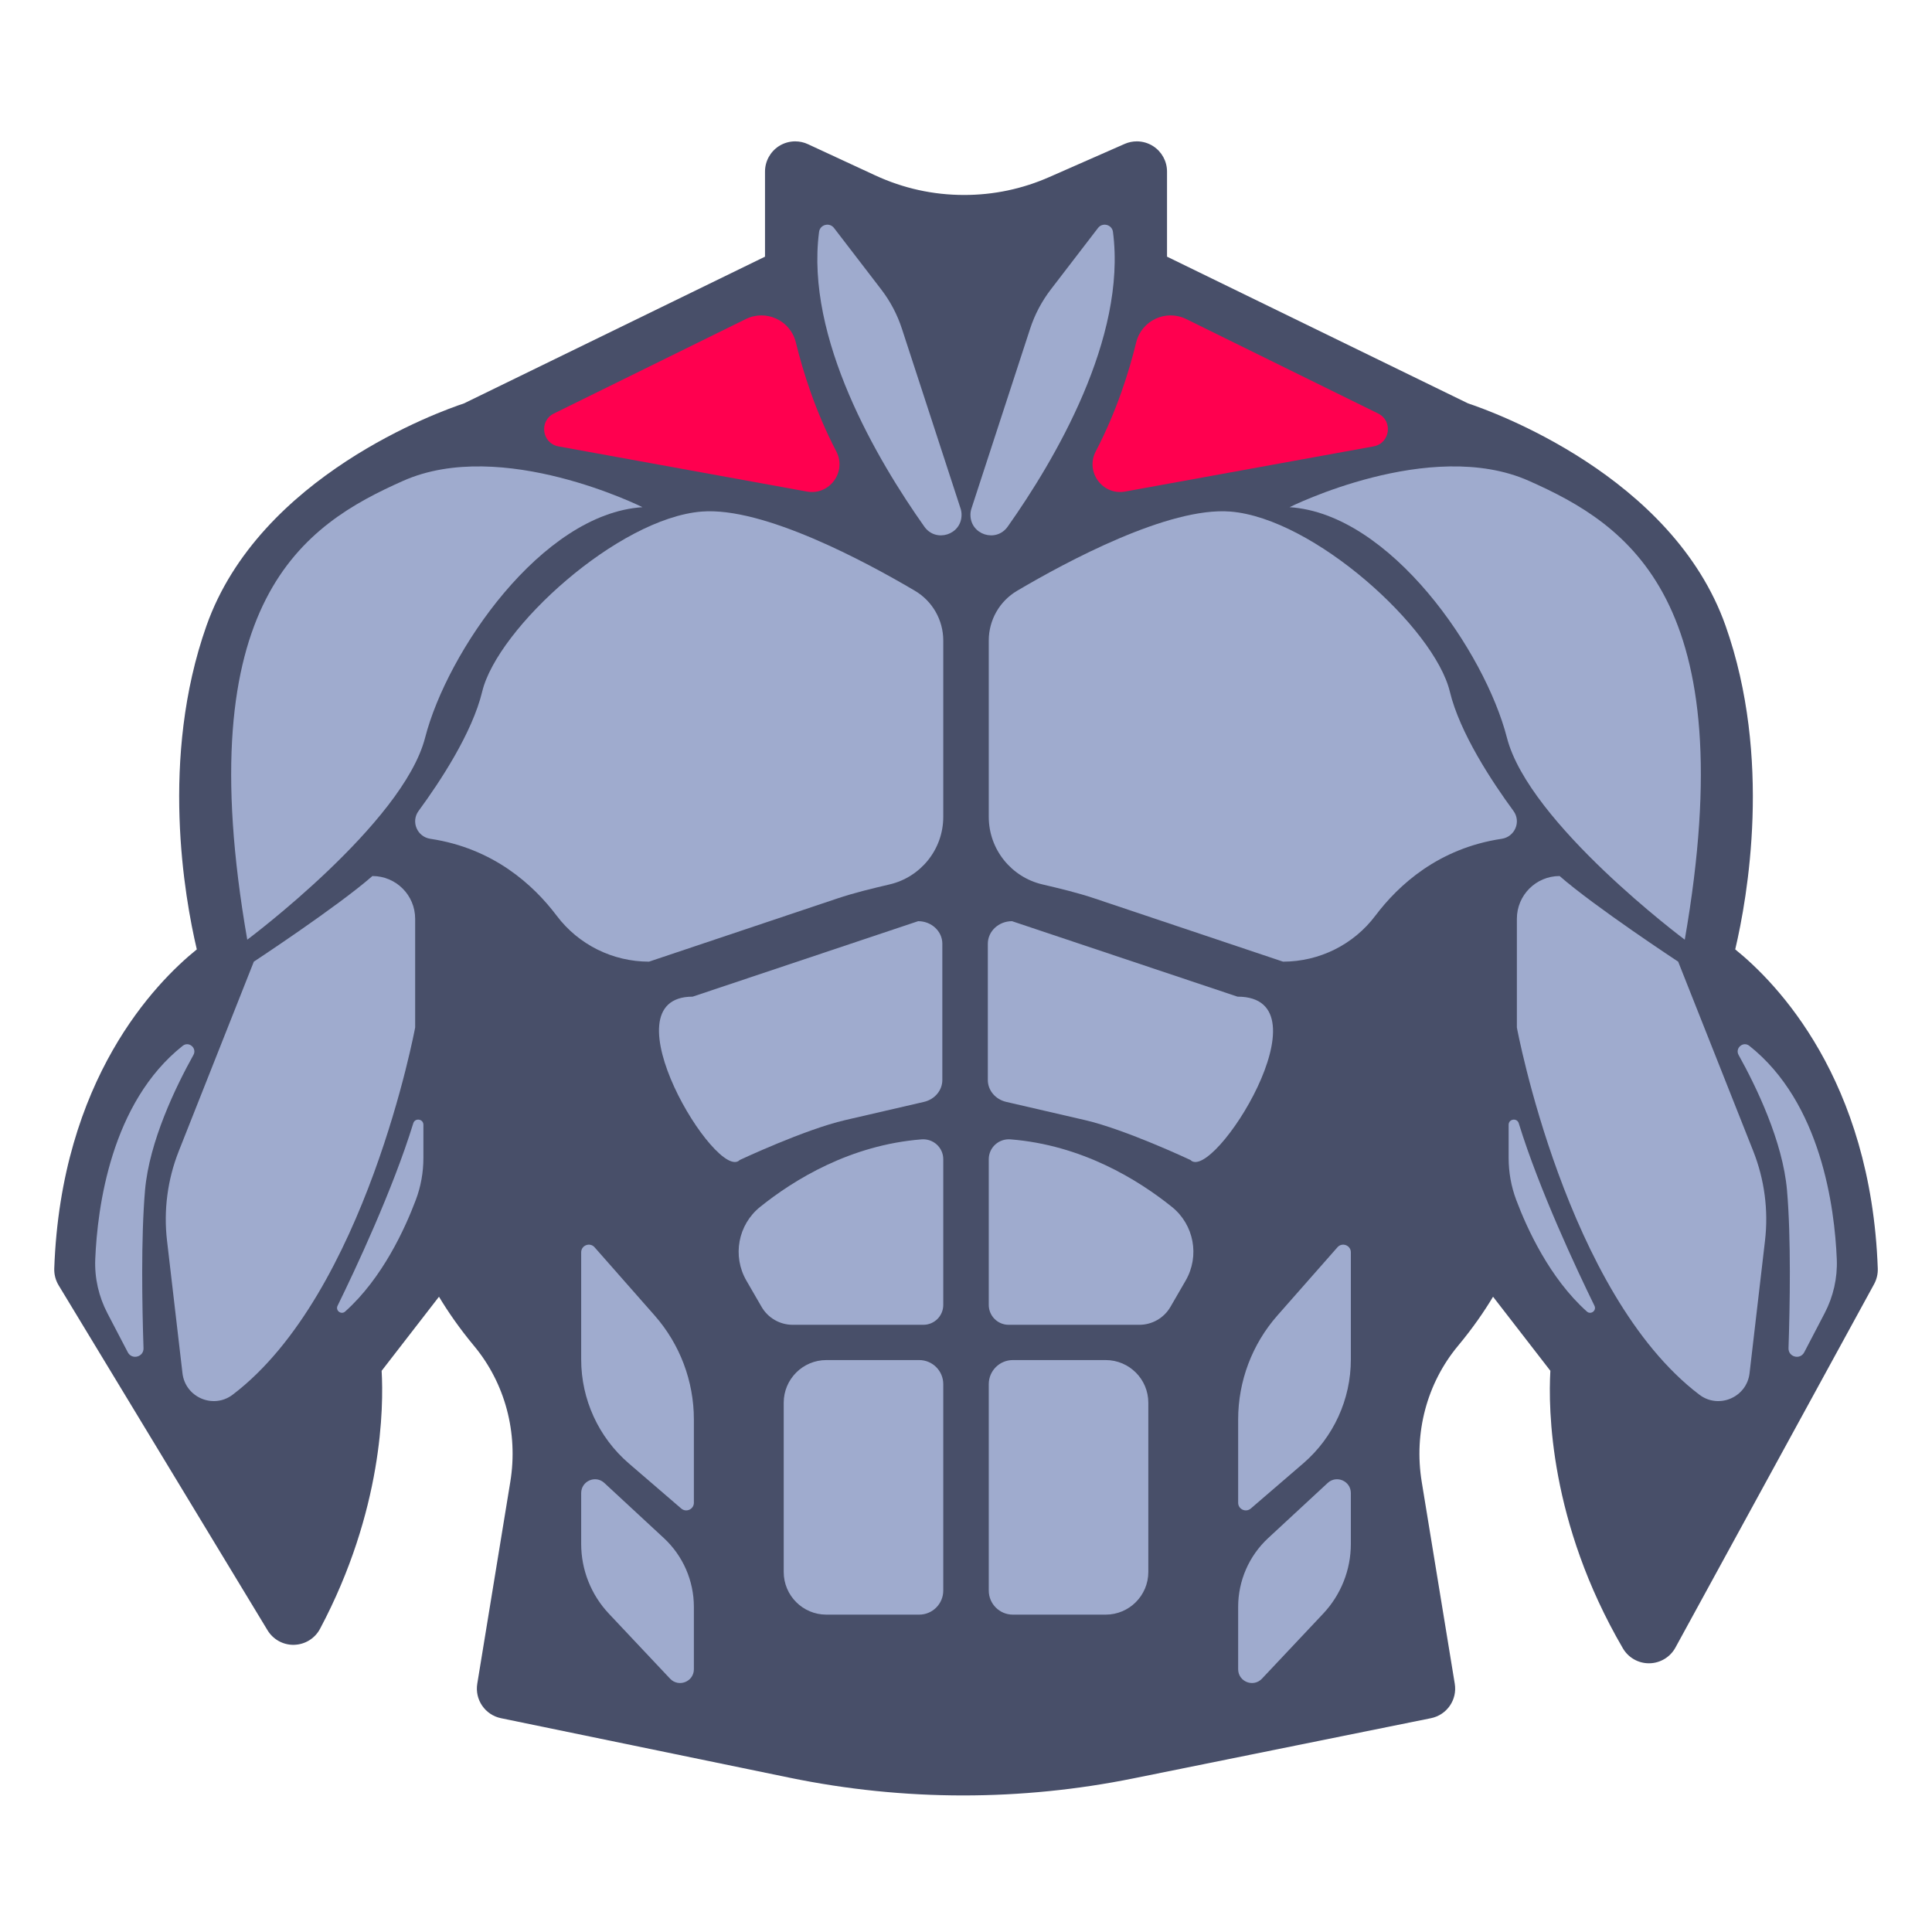 <svg viewBox="0 0 60 60" fill="none" xmlns="http://www.w3.org/2000/svg">
<path d="M35.305 4.39C35.177 4.39 35.048 4.416 34.928 4.469L32.586 5.499C31.748 5.868 30.858 6.055 29.943 6.055C28.982 6.055 28.053 5.85 27.182 5.447L25.09 4.477C24.965 4.419 24.83 4.39 24.696 4.39C24.52 4.39 24.344 4.44 24.191 4.537C23.922 4.71 23.758 5.008 23.758 5.328V7.971L14.409 12.528C13.674 12.772 8.058 14.771 6.411 19.436C4.962 23.541 5.731 27.869 6.112 29.484C4.832 30.517 1.895 33.514 1.685 39.396C1.679 39.578 1.726 39.759 1.82 39.915L8.309 50.63C8.479 50.911 8.784 51.082 9.111 51.082C9.12 51.082 9.128 51.082 9.137 51.081C9.474 51.072 9.781 50.882 9.939 50.584C11.891 46.909 11.916 43.685 11.852 42.572L13.633 40.271C13.901 40.718 14.257 41.239 14.72 41.796C15.686 42.956 16.097 44.495 15.848 46.02L14.822 52.29C14.741 52.786 15.065 53.258 15.558 53.36L24.524 55.209C26.293 55.574 28.106 55.759 29.912 55.759C31.684 55.759 33.464 55.581 35.2 55.229L44.44 53.36C44.934 53.26 45.261 52.788 45.179 52.29L44.153 46.02C43.904 44.495 44.315 42.956 45.28 41.796C45.744 41.239 46.1 40.718 46.368 40.271L48.148 42.571C48.081 43.746 48.112 47.268 50.4 51.19C50.568 51.478 50.876 51.655 51.209 51.655C51.214 51.655 51.218 51.655 51.222 51.655C51.56 51.65 51.87 51.464 52.032 51.167L58.202 39.879C58.282 39.731 58.322 39.564 58.316 39.396C58.106 33.514 55.169 30.517 53.889 29.484C54.27 27.869 55.039 23.541 53.59 19.436C51.943 14.771 46.327 12.772 45.592 12.528L36.243 7.971V5.328C36.243 5.011 36.083 4.716 35.817 4.542C35.663 4.442 35.484 4.39 35.305 4.39Z" fill="#484F69"/>
<path d="M29.265 29.308V33.541C29.265 33.862 29.03 34.142 28.695 34.22L26.247 34.786C24.985 35.078 22.973 36.025 22.973 36.025C22.273 36.748 18.741 30.952 21.511 30.952L28.514 28.608C28.929 28.608 29.265 28.922 29.265 29.308Z" fill="#9FABCE"/>
<path d="M30.678 29.308V33.541C30.678 33.862 30.913 34.142 31.248 34.22L33.696 34.786C34.959 35.078 36.971 36.025 36.971 36.025C37.671 36.748 41.335 30.952 38.432 30.952L31.429 28.608C31.014 28.608 30.678 28.922 30.678 29.308Z" fill="#9FABCE"/>
<path d="M25.901 7.08L27.369 8.992C27.65 9.359 27.867 9.77 28.01 10.21L29.831 15.791C29.852 15.855 29.862 15.921 29.862 15.988C29.862 16.61 29.064 16.863 28.706 16.355C27.255 14.303 25.005 10.507 25.437 7.201C25.467 6.973 25.761 6.897 25.901 7.08Z" fill="#9FABCE"/>
<path d="M17.202 12.842L23.161 9.909C23.793 9.598 24.549 9.951 24.716 10.635C24.935 11.534 25.321 12.772 25.971 14.017C26.304 14.653 25.762 15.394 25.056 15.265L17.344 13.863C16.829 13.77 16.732 13.073 17.202 12.842Z" fill="#FF004F"/>
<path d="M19.952 15.751C19.952 15.751 15.589 13.569 12.52 14.933C9.452 16.296 5.838 18.615 7.679 29.183C7.679 29.183 12.52 25.57 13.202 22.91C13.884 20.251 16.816 15.955 19.952 15.751Z" fill="#9FABCE"/>
<path d="M28.413 18.347C28.959 18.669 29.294 19.257 29.294 19.892V25.367C29.294 26.387 28.585 27.241 27.633 27.465C27.083 27.594 26.534 27.725 25.998 27.905L20.156 29.865C19.03 29.865 17.967 29.339 17.289 28.439C16.568 27.482 15.323 26.343 13.366 26.05C12.955 25.989 12.754 25.518 13 25.183C13.663 24.28 14.665 22.764 14.975 21.479C15.452 19.501 19.203 16.092 21.794 15.887C23.705 15.736 26.88 17.442 28.413 18.347Z" fill="#9FABCE"/>
<path d="M12.893 28.533V31.911C12.893 31.911 11.359 40.178 7.225 43.314C6.624 43.77 5.754 43.396 5.667 42.647L5.187 38.529C5.077 37.587 5.203 36.631 5.552 35.749L7.883 29.865C7.883 29.865 10.475 28.161 11.566 27.206C12.299 27.206 12.893 27.8 12.893 28.533Z" fill="#9FABCE"/>
<path d="M5.675 32.478C5.865 32.328 6.125 32.551 6.007 32.763C5.461 33.743 4.636 35.445 4.504 36.964C4.375 38.46 4.414 40.575 4.457 41.869C4.466 42.144 4.097 42.241 3.969 41.997L3.336 40.784C3.066 40.267 2.934 39.69 2.958 39.107C3.024 37.499 3.445 34.244 5.675 32.478Z" fill="#9FABCE"/>
<path d="M13.149 34.931V35.961C13.149 36.405 13.071 36.845 12.915 37.26C12.581 38.15 11.876 39.697 10.719 40.731C10.596 40.841 10.411 40.701 10.483 40.553C11.029 39.438 12.199 36.95 12.835 34.883C12.89 34.708 13.149 34.747 13.149 34.931Z" fill="#9FABCE"/>
<path d="M29.294 36V40.525C29.294 40.867 29.017 41.143 28.675 41.143H24.619C24.22 41.143 23.851 40.931 23.651 40.585L23.179 39.769C22.738 39.005 22.919 38.034 23.607 37.481C24.664 36.632 26.408 35.559 28.62 35.384C28.982 35.355 29.294 35.637 29.294 36Z" fill="#9FABCE"/>
<path d="M28.546 50.144H25.663C24.932 50.144 24.339 49.551 24.339 48.82V43.562C24.339 42.831 24.932 42.238 25.663 42.238H28.546C28.959 42.238 29.294 42.573 29.294 42.986V49.396C29.294 49.809 28.959 50.144 28.546 50.144Z" fill="#9FABCE"/>
<path d="M18.465 38.735L20.33 40.853C21.116 41.746 21.549 42.894 21.549 44.083V46.669C21.549 46.872 21.311 46.981 21.157 46.849L19.528 45.447C18.589 44.638 18.049 43.46 18.049 42.22V38.892C18.049 38.673 18.32 38.571 18.465 38.735Z" fill="#9FABCE"/>
<path d="M18.768 46.054L20.616 47.766C21.211 48.317 21.549 49.092 21.549 49.903V51.839C21.549 52.227 21.075 52.415 20.809 52.132L18.907 50.112C18.356 49.526 18.049 48.752 18.049 47.947V46.369C18.049 45.995 18.494 45.8 18.768 46.054Z" fill="#9FABCE"/>
<path d="M34.1 7.08L32.632 8.992C32.351 9.359 32.134 9.77 31.991 10.21L30.17 15.791C30.149 15.855 30.138 15.921 30.138 15.988C30.138 16.61 30.936 16.863 31.295 16.355C32.746 14.303 34.996 10.507 34.564 7.201C34.534 6.973 34.24 6.897 34.1 7.08Z" fill="#9FABCE"/>
<path d="M42.799 12.842L36.84 9.909C36.208 9.598 35.452 9.951 35.285 10.635C35.066 11.534 34.68 12.772 34.03 14.017C33.697 14.653 34.239 15.394 34.945 15.265L42.657 13.863C43.172 13.77 43.269 13.073 42.799 12.842Z" fill="#FF004F"/>
<path d="M40.049 15.751C40.049 15.751 44.412 13.569 47.481 14.933C50.549 16.296 54.163 18.615 52.322 29.183C52.322 29.183 47.481 25.57 46.799 22.91C46.117 20.251 43.185 15.955 40.049 15.751Z" fill="#9FABCE"/>
<path d="M31.588 18.347C31.041 18.669 30.707 19.257 30.707 19.892V25.367C30.707 26.387 31.416 27.241 32.368 27.465C32.918 27.594 33.467 27.725 34.003 27.905L39.845 29.865C40.971 29.865 42.034 29.339 42.712 28.439C43.433 27.482 44.677 26.343 46.635 26.05C47.046 25.989 47.247 25.518 47.001 25.183C46.338 24.28 45.336 22.764 45.026 21.479C44.549 19.501 40.798 16.092 38.207 15.887C36.295 15.736 33.121 17.442 31.588 18.347Z" fill="#9FABCE"/>
<path d="M47.108 28.533V31.911C47.108 31.911 48.642 40.178 52.776 43.314C53.377 43.77 54.247 43.396 54.334 42.647L54.814 38.529C54.924 37.587 54.798 36.631 54.449 35.749L52.117 29.865C52.117 29.865 49.526 28.161 48.435 27.206C47.702 27.206 47.108 27.8 47.108 28.533Z" fill="#9FABCE"/>
<path d="M54.326 32.478C54.136 32.328 53.876 32.551 53.994 32.763C54.54 33.743 55.365 35.445 55.497 36.964C55.627 38.46 55.587 40.575 55.544 41.869C55.535 42.144 55.904 42.241 56.032 41.997L56.665 40.784C56.935 40.267 57.067 39.69 57.043 39.107C56.977 37.499 56.556 34.244 54.326 32.478Z" fill="#9FABCE"/>
<path d="M46.852 34.931V35.961C46.852 36.405 46.93 36.845 47.086 37.26C47.42 38.15 48.125 39.697 49.282 40.731C49.405 40.841 49.59 40.701 49.518 40.553C48.972 39.438 47.802 36.95 47.166 34.883C47.111 34.708 46.852 34.747 46.852 34.931Z" fill="#9FABCE"/>
<path d="M30.707 36V40.525C30.707 40.867 30.984 41.143 31.326 41.143H35.382C35.781 41.143 36.15 40.931 36.35 40.585L36.822 39.769C37.263 39.005 37.082 38.034 36.394 37.481C35.337 36.632 33.593 35.559 31.381 35.384C31.019 35.355 30.707 35.637 30.707 36Z" fill="#9FABCE"/>
<path d="M31.455 50.144H34.338C35.069 50.144 35.662 49.551 35.662 48.82V43.562C35.662 42.831 35.069 42.238 34.338 42.238H31.455C31.042 42.238 30.707 42.573 30.707 42.986V49.396C30.707 49.809 31.042 50.144 31.455 50.144Z" fill="#9FABCE"/>
<path d="M41.536 38.735L39.671 40.853C38.885 41.746 38.452 42.894 38.452 44.083V46.669C38.452 46.872 38.69 46.981 38.844 46.849L40.473 45.447C41.412 44.638 41.952 43.46 41.952 42.22V38.892C41.952 38.673 41.681 38.571 41.536 38.735Z" fill="#9FABCE"/>
<path d="M41.233 46.054L39.385 47.766C38.79 48.317 38.452 49.092 38.452 49.903V51.839C38.452 52.227 38.926 52.415 39.192 52.132L41.094 50.112C41.645 49.526 41.952 48.752 41.952 47.947V46.369C41.952 45.995 41.507 45.8 41.233 46.054Z" fill="#9FABCE"/>
</svg>
